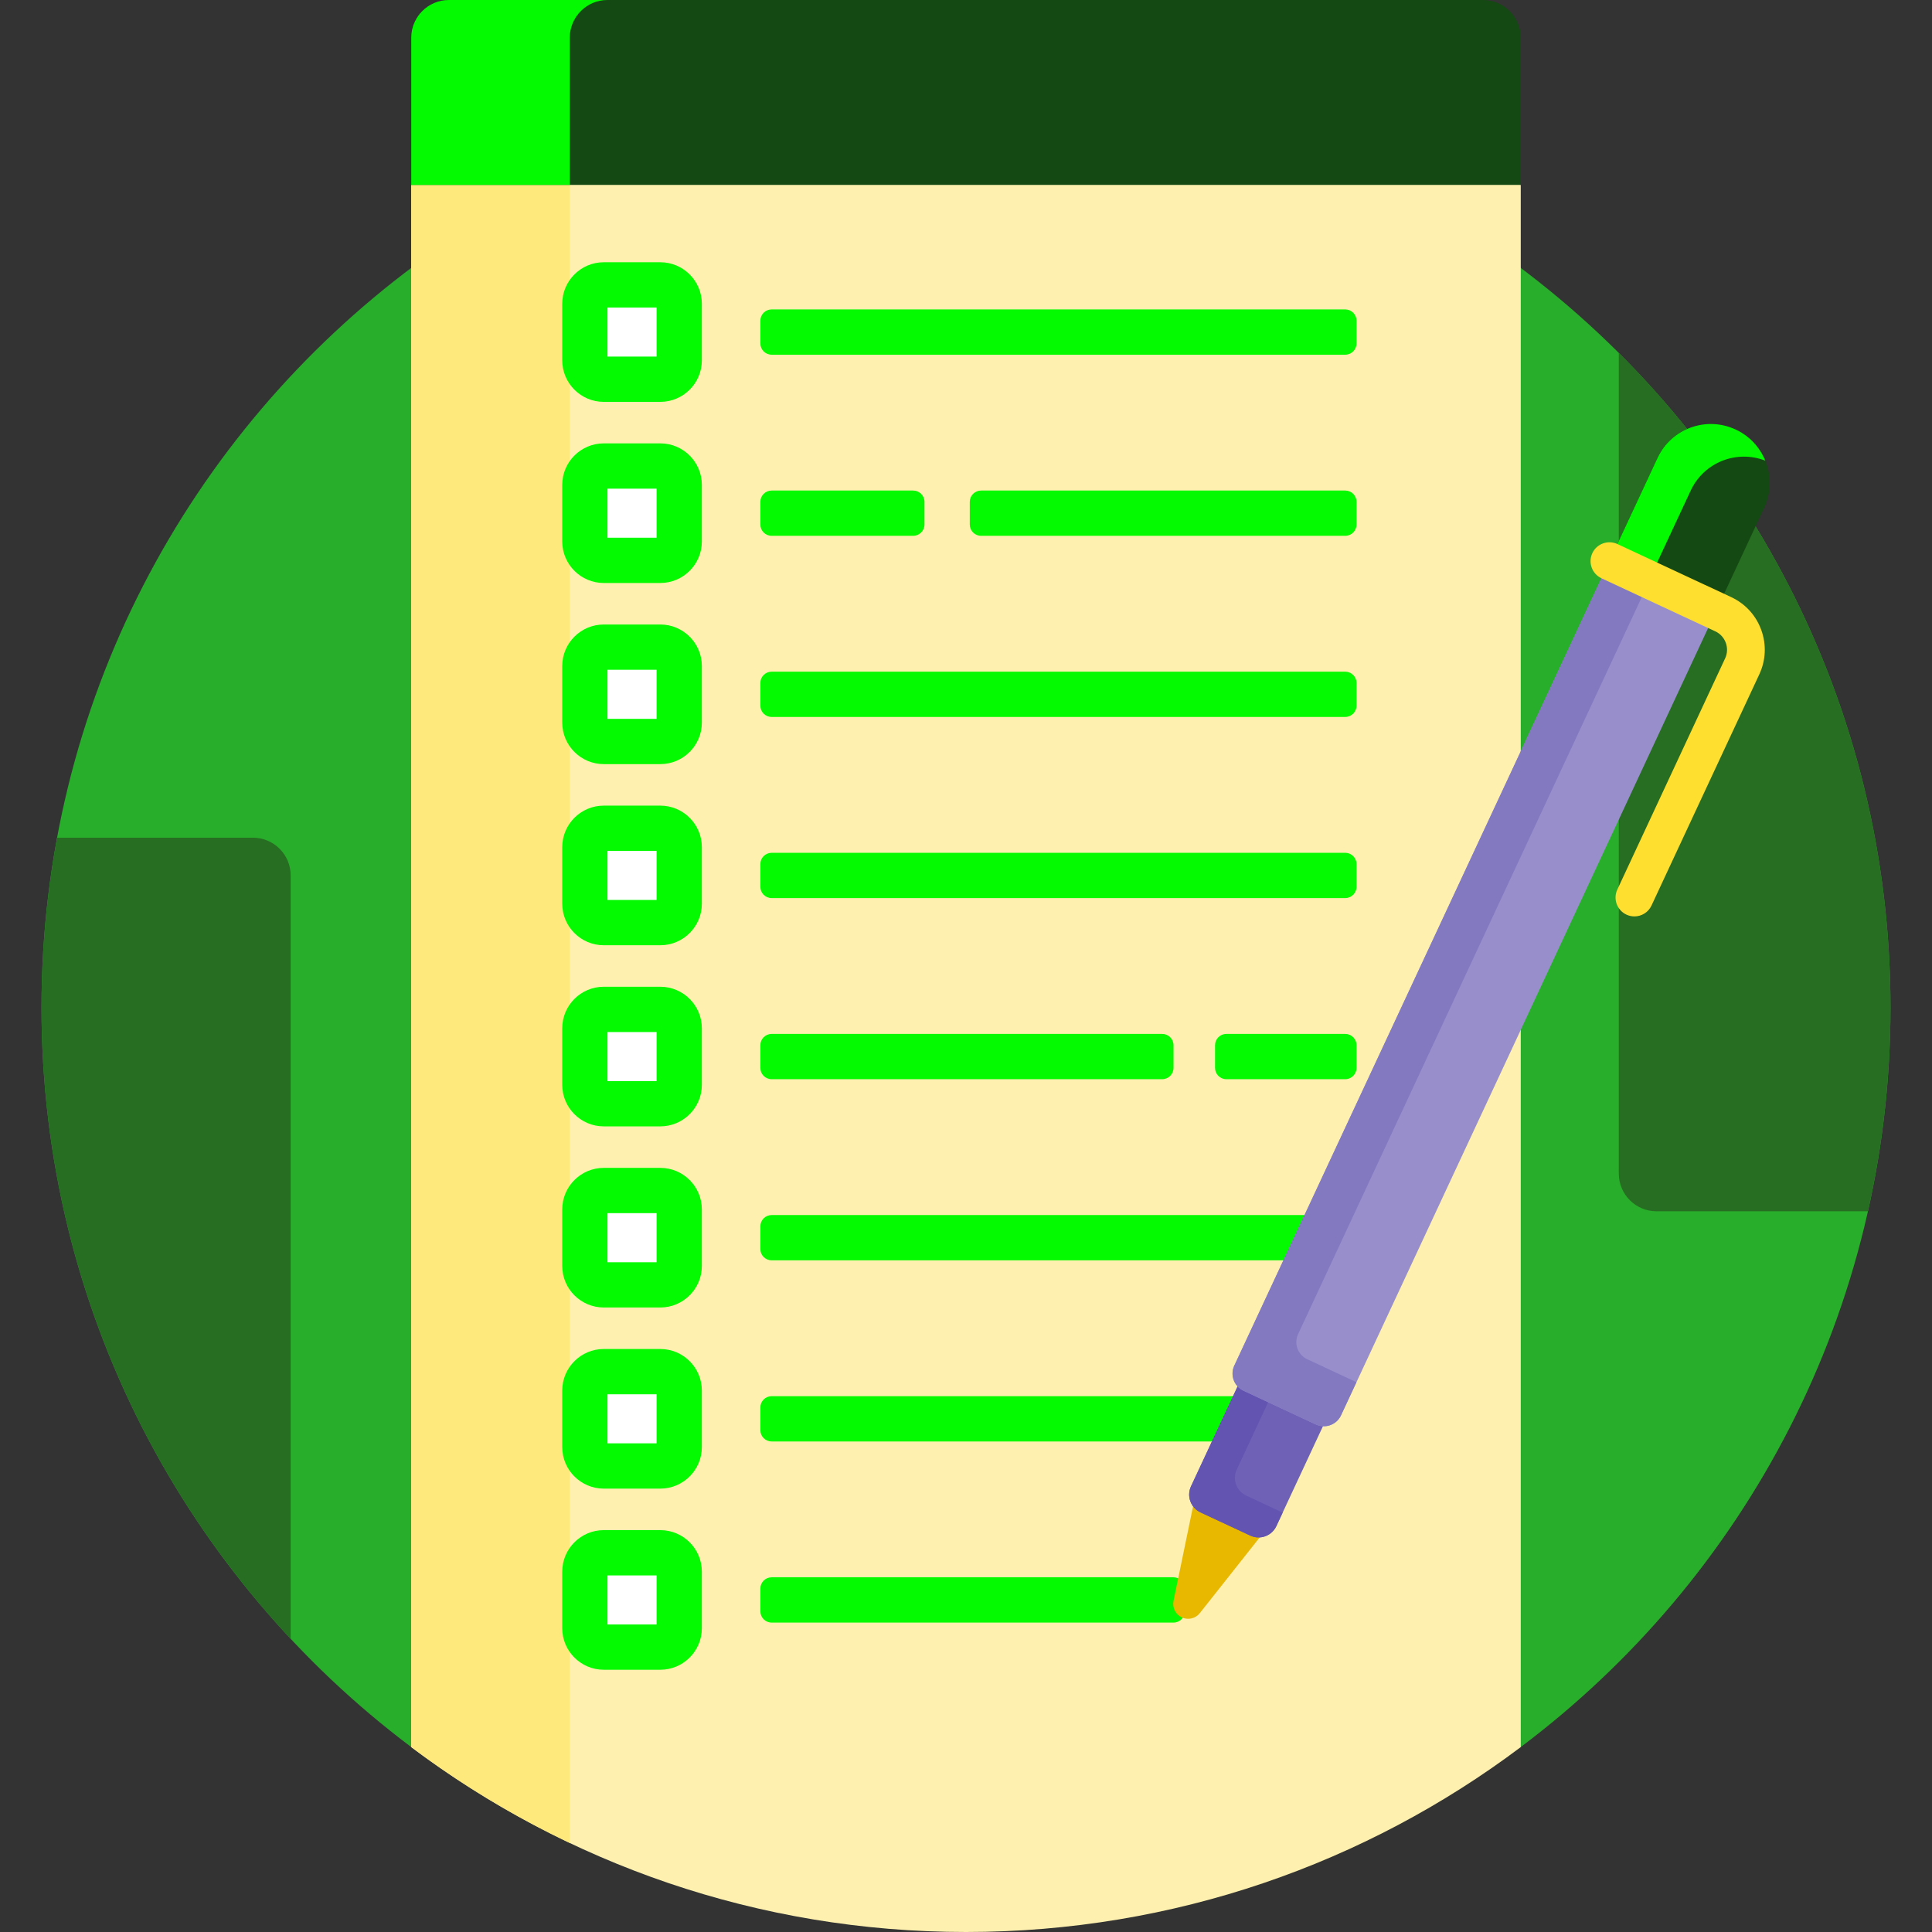 <!-- icon666.com - MILLIONS vector ICONS FREE --><svg id="Capa_1" enable-background="new 0 0 512 512" viewBox="0 0 512 512" xmlns="http://www.w3.org/2000/svg"><rect x="0" y="0" width="512" height="512" fill="#333333" stroke="none"/><g><g fill="#feaee1"><path d="m402.015 70.255v392.735h1c59.495-44.699 97.985-115.845 97.985-195.99 0-80.595-38.92-152.094-98.985-196.745z" fill="#feaee1" style="fill: rgb(41, 174, 43);"></path><path d="m11 267c0 80.145 38.49 151.291 97.985 195.99h1v-392.735c-60.065 44.651-98.985 116.15-98.985 196.745z" fill="#feaee1" style="fill: rgb(41, 174, 43);"></path></g><g><path d="m396.889 48h-281.778l-6.126 1v414c40.951 30.765 91.852 49 147.015 49s106.064-18.235 147.015-49v-414z" fill="#fef0ae"></path></g><path d="m108.985 463c13.054 9.807 27.123 18.334 42.015 25.41v-439.41h-42.015z" fill="#fee97d"></path><g><path d="m429 93.523v217.477c0 5.523 4.477 10 10 10h56.016c3.909-17.375 5.984-35.444 5.984-54 0-67.776-27.524-129.122-72-173.477z" fill="#fe93d3" style="fill: rgb(39, 109, 34);"></path></g><g><path d="m77.029 434.292v-202.292c0-5.523-4.477-10-10-10h-51.89c-2.709 14.589-4.139 29.626-4.139 45 0 64.684 25.079 123.502 66.029 167.292z" fill="#fe93d3" style="fill: rgb(39, 109, 34);"></path></g><g><path d="m403.015 49h-294.03v-39c0-5.523 4.477-10 10-10h274.029c5.523 0 10 4.477 10 10v39z" fill="#fed402" style="fill: rgb(20, 73, 19);"></path></g><g><g><g><path d="m175 100.5h-15c-2.761 0-5-2.239-5-5v-15c0-2.761 2.239-5 5-5h15c2.761 0 5 2.239 5 5v15c0 2.761-2.239 5-5 5z" fill="#fff"></path><path d="m175 106.5h-15c-6.065 0-11-4.935-11-11v-15c0-6.065 4.935-11 11-11h15c6.065 0 11 4.935 11 11v15c0 6.065-4.935 11-11 11zm-14-12h13v-13h-13z" fill="#fac600" style="fill: rgb(4, 250, 0);"></path></g><g><path d="m356.5 94h-152c-1.657 0-3-1.343-3-3v-6c0-1.657 1.343-3 3-3h152c1.657 0 3 1.343 3 3v6c0 1.657-1.343 3-3 3z" fill="#fac600" style="fill: rgb(4, 250, 0);"></path></g></g><g><g><path d="m175 148.5h-15c-2.761 0-5-2.239-5-5v-15c0-2.761 2.239-5 5-5h15c2.761 0 5 2.239 5 5v15c0 2.761-2.239 5-5 5z" fill="#fff"></path><path d="m175 154.5h-15c-6.065 0-11-4.935-11-11v-15c0-6.065 4.935-11 11-11h15c6.065 0 11 4.935 11 11v15c0 6.065-4.935 11-11 11zm-14-12h13v-13h-13z" fill="#fac600" style="fill: rgb(4, 250, 0);"></path></g><g><path d="m356.5 142h-96.5c-1.657 0-3-1.343-3-3v-6c0-1.657 1.343-3 3-3h96.5c1.657 0 3 1.343 3 3v6c0 1.657-1.343 3-3 3z" fill="#fac600" style="fill: rgb(4, 250, 0);"></path></g><g><path d="m242 142h-37.5c-1.657 0-3-1.343-3-3v-6c0-1.657 1.343-3 3-3h37.5c1.657 0 3 1.343 3 3v6c0 1.657-1.343 3-3 3z" fill="#fac600" style="fill: rgb(4, 250, 0);"></path></g></g><g><g><path d="m175 196.5h-15c-2.761 0-5-2.239-5-5v-15c0-2.761 2.239-5 5-5h15c2.761 0 5 2.239 5 5v15c0 2.761-2.239 5-5 5z" fill="#fff"></path><path d="m175 202.5h-15c-6.065 0-11-4.935-11-11v-15c0-6.065 4.935-11 11-11h15c6.065 0 11 4.935 11 11v15c0 6.065-4.935 11-11 11zm-14-12h13v-13h-13z" fill="#fac600" style="fill: rgb(4, 250, 0);"></path></g><g><path d="m356.5 190h-152c-1.657 0-3-1.343-3-3v-6c0-1.657 1.343-3 3-3h152c1.657 0 3 1.343 3 3v6c0 1.657-1.343 3-3 3z" fill="#fac600" style="fill: rgb(4, 250, 0);"></path></g></g><g><g><path d="m175 244.5h-15c-2.761 0-5-2.239-5-5v-15c0-2.761 2.239-5 5-5h15c2.761 0 5 2.239 5 5v15c0 2.761-2.239 5-5 5z" fill="#fff"></path><path d="m175 250.5h-15c-6.065 0-11-4.935-11-11v-15c0-6.065 4.935-11 11-11h15c6.065 0 11 4.935 11 11v15c0 6.065-4.935 11-11 11zm-14-12h13v-13h-13z" fill="#fac600" style="fill: rgb(4, 250, 0);"></path></g><g><path d="m356.5 238h-152c-1.657 0-3-1.343-3-3v-6c0-1.657 1.343-3 3-3h152c1.657 0 3 1.343 3 3v6c0 1.657-1.343 3-3 3z" fill="#fac600" style="fill: rgb(4, 250, 0);"></path></g></g><g><g><path d="m175 292.5h-15c-2.761 0-5-2.239-5-5v-15c0-2.761 2.239-5 5-5h15c2.761 0 5 2.239 5 5v15c0 2.761-2.239 5-5 5z" fill="#fff"></path><path d="m175 298.5h-15c-6.065 0-11-4.935-11-11v-15c0-6.065 4.935-11 11-11h15c6.065 0 11 4.935 11 11v15c0 6.065-4.935 11-11 11zm-14-12h13v-13h-13z" fill="#fac600" style="fill: rgb(4, 250, 0);"></path></g><g><path d="m356.5 286h-31.5c-1.657 0-3-1.343-3-3v-6c0-1.657 1.343-3 3-3h31.5c1.657 0 3 1.343 3 3v6c0 1.657-1.343 3-3 3z" fill="#fac600" style="fill: rgb(4, 250, 0);"></path></g><g><path d="m308 286h-103.5c-1.657 0-3-1.343-3-3v-6c0-1.657 1.343-3 3-3h103.5c1.657 0 3 1.343 3 3v6c0 1.657-1.343 3-3 3z" fill="#fac600" style="fill: rgb(4, 250, 0);"></path></g></g><g><g><path d="m175 340.5h-15c-2.761 0-5-2.239-5-5v-15c0-2.761 2.239-5 5-5h15c2.761 0 5 2.239 5 5v15c0 2.761-2.239 5-5 5z" fill="#fff"></path><path d="m175 346.5h-15c-6.065 0-11-4.935-11-11v-15c0-6.065 4.935-11 11-11h15c6.065 0 11 4.935 11 11v15c0 6.065-4.935 11-11 11zm-14-12h13v-13h-13z" fill="#fac600" style="fill: rgb(4, 250, 0);"></path></g><g><path d="m356.5 334h-152c-1.657 0-3-1.343-3-3v-6c0-1.657 1.343-3 3-3h152c1.657 0 3 1.343 3 3v6c0 1.657-1.343 3-3 3z" fill="#fac600" style="fill: rgb(4, 250, 0);"></path></g></g><g><g><path d="m175 388.5h-15c-2.761 0-5-2.239-5-5v-15c0-2.761 2.239-5 5-5h15c2.761 0 5 2.239 5 5v15c0 2.761-2.239 5-5 5z" fill="#fff"></path><path d="m175 394.5h-15c-6.065 0-11-4.935-11-11v-15c0-6.065 4.935-11 11-11h15c6.065 0 11 4.935 11 11v15c0 6.065-4.935 11-11 11zm-14-12h13v-13h-13z" fill="#fac600" style="fill: rgb(4, 250, 0);"></path></g><g><path d="m340 382h-135.5c-1.657 0-3-1.343-3-3v-6c0-1.657 1.343-3 3-3h135.5c1.657 0 3 1.343 3 3v6c0 1.657-1.343 3-3 3z" fill="#fac600" style="fill: rgb(4, 250, 0);"></path></g></g><g><g><path d="m175 436.5h-15c-2.761 0-5-2.239-5-5v-15c0-2.761 2.239-5 5-5h15c2.761 0 5 2.239 5 5v15c0 2.761-2.239 5-5 5z" fill="#fff"></path><path d="m175 442.5h-15c-6.065 0-11-4.935-11-11v-15c0-6.065 4.935-11 11-11h15c6.065 0 11 4.935 11 11v15c0 6.065-4.935 11-11 11zm-14-12h13v-13h-13z" fill="#fac600" style="fill: rgb(4, 250, 0);"></path></g><g><path d="m311 430h-106.5c-1.657 0-3-1.343-3-3v-6c0-1.657 1.343-3 3-3h106.5c1.657 0 3 1.343 3 3v6c0 1.657-1.343 3-3 3z" fill="#fac600" style="fill: rgb(4, 250, 0);"></path></g></g></g><g><path d="m333.533 406.438c-.614 0-1.21-.133-1.771-.395l-13.195-6.153c-.986-.46-1.697-1.262-2.086-2.195l-5.48 26.56c-.37 1.791.54 3.601 2.197 4.374s3.628.306 4.763-1.128l16.811-21.255c-.397.124-.813.192-1.239.192z" fill="#e8b800"></path><g><path d="m328.257 366.806-12.628 27.081c-1.214 2.603-.088 5.696 2.515 6.91l13.195 6.153c2.603 1.214 5.696.088 6.91-2.515l12.628-27.081z" fill="#6e61b6"></path></g><path d="m330.267 396.359c-2.603-1.214-3.729-4.307-2.515-6.91l8.763-18.792-8.258-3.851-12.628 27.081c-1.214 2.603-.088 5.696 2.515 6.91l13.195 6.153c2.603 1.214 5.696.088 6.91-2.515l1.668-3.576z" fill="#6354b1"></path><g><path d="m459.99 113.832c-7.808-3.641-17.089-.263-20.73 7.545l-11.055 23.708h.001l28.275 13.185 11.055-23.708c3.64-7.808.262-17.089-7.546-20.73z" fill="#fed402" style="fill: rgb(20, 73, 19);"></path></g><path d="m448.055 130.01c3.492-7.49 12.172-10.885 19.765-7.937-1.433-3.508-4.125-6.513-7.831-8.241-7.808-3.641-17.089-.263-20.73 7.545l-11.055 23.708h.001l10.531 4.91z" fill="#fac600" style="fill: rgb(4, 250, 0);"></path><path d="m424.824 152.336-97.721 209.562c-1.167 2.503-.084 5.478 2.418 6.645l19.212 8.959c2.503 1.167 5.478.084 6.645-2.418l97.72-209.562z" fill="#978ecb"></path><path d="m346.423 360.207c-2.503-1.167-3.585-4.142-2.418-6.645l91.509-196.242-10.69-4.985-97.721 209.562c-1.167 2.503-.084 5.478 2.418 6.645l19.212 8.959c2.503 1.167 5.478.084 6.645-2.418l4.098-8.789z" fill="#8379c1"></path><g><path d="m433.134 242.858c-.708 0-1.426-.151-2.11-.469-2.502-1.167-3.585-4.142-2.418-6.645l28.567-61.263c.61-1.307.674-2.773.18-4.128-.493-1.355-1.485-2.438-2.792-3.047l-30.16-14.064c-2.502-1.167-3.585-4.142-2.418-6.645 1.167-2.502 4.142-3.584 6.645-2.418l30.16 14.064c3.728 1.739 6.556 4.825 7.962 8.69s1.225 8.047-.514 11.775l-28.567 61.263c-.849 1.819-2.652 2.887-4.535 2.887z" fill="#fedf30"></path></g></g><path d="m161 0h-42.015c-5.523 0-10 4.477-10 10v39h42.015v-39c0-5.523 4.477-10 10-10z" fill="#fac600" style="fill: rgb(4, 250, 0);"></path></g></svg>
